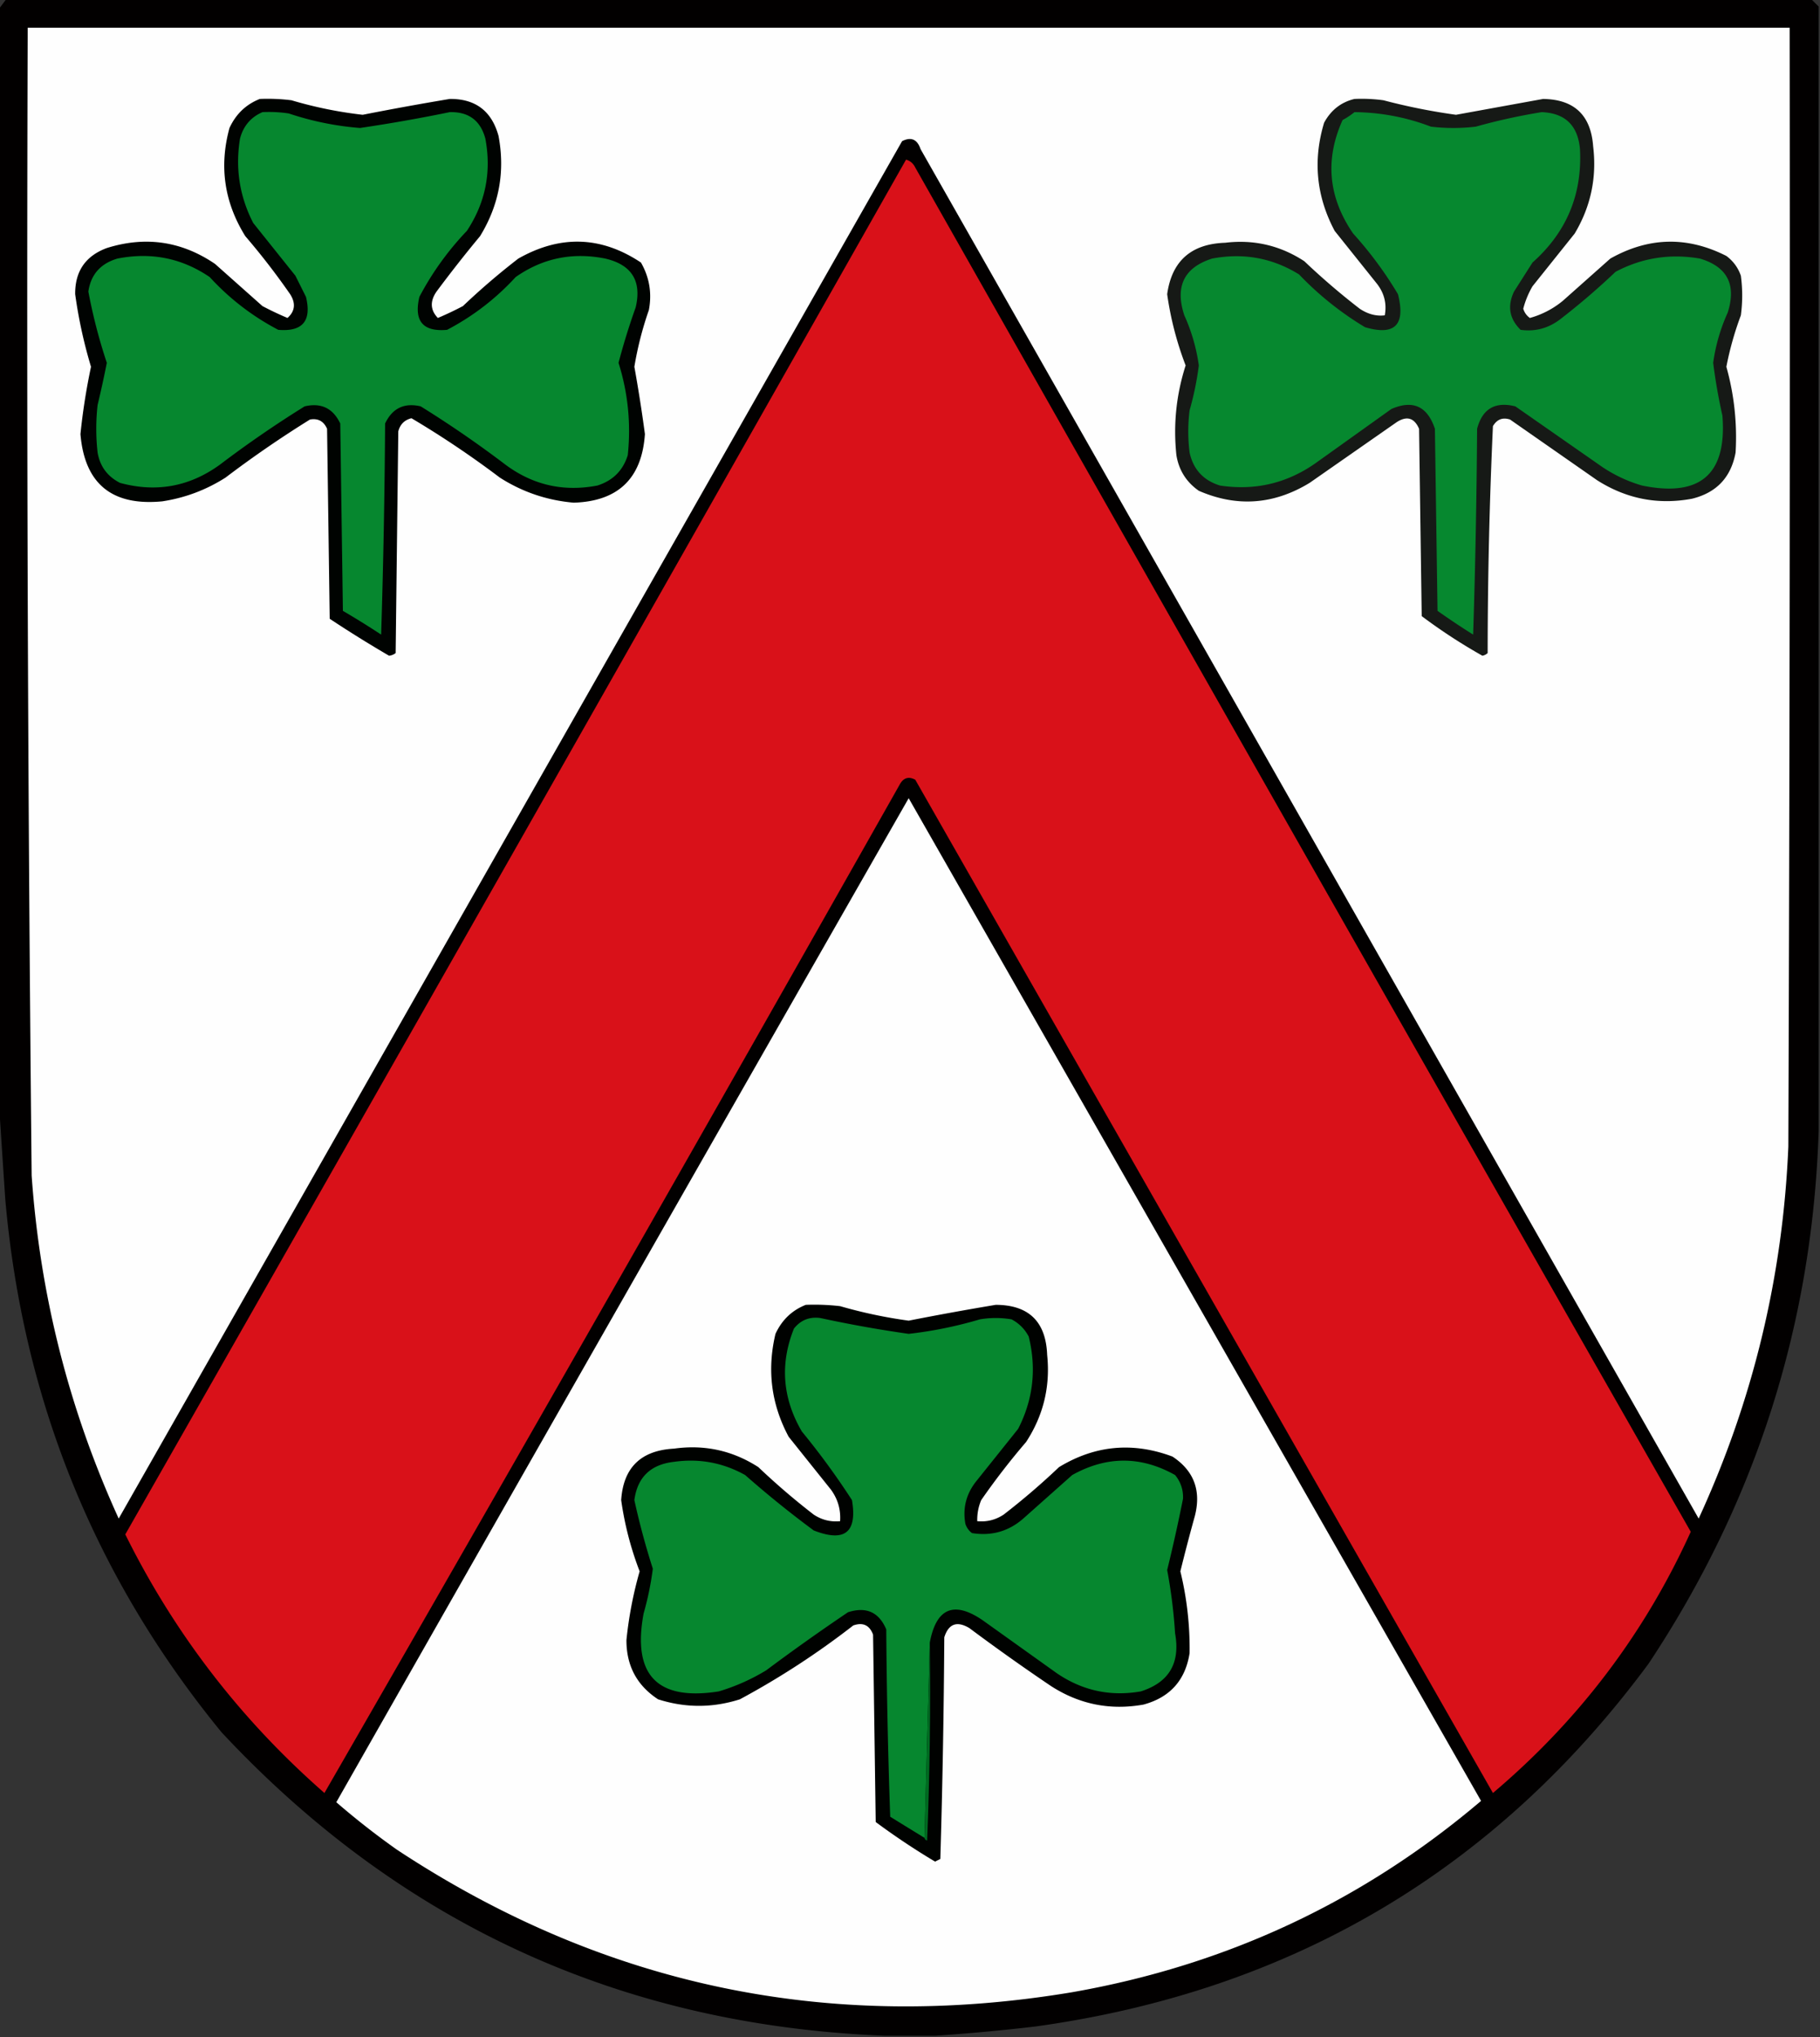 <svg xmlns="http://www.w3.org/2000/svg" width="690" height="772" style="shape-rendering:geometricPrecision;text-rendering:geometricPrecision;image-rendering:optimizeQuality;fill-rule:evenodd;clip-rule:evenodd"><rect width="100%" height="100%" fill="#333333" stroke="none"/><path style="opacity:1" fill="#020000" d="M2.5-.5h684l3 3v426c-2.374 73.515-23.874 140.848-64.5 202-57.862 78.212-135.362 124.045-232.5 137.5a756.958 756.958 0 0 1-38 3.5h-19c-99.743-3.952-183.577-42.285-251.5-115-48.004-58.62-75.337-125.954-82-202-.86-12.822-1.694-25.488-2.5-38V3.5a304.438 304.438 0 0 0 3-4z"/><path style="opacity:1" fill="#fefefe" d="M10.5 10.5h668c.167 141.334 0 282.667-.5 424-2.07 49.28-13.404 96.28-34 141l-295-519c-1.259-3.723-3.592-4.723-7-3l-297 522c-18.827-41.308-29.827-84.642-33-130a32415.537 32415.537 0 0 1-1.5-435z"/><path style="opacity:1" fill="#000301" d="M98.5 37.5a72.442 72.442 0 0 1 12 .5 156.605 156.605 0 0 0 27 5.5 1160.553 1160.553 0 0 1 33-6c9.736-.103 15.902 4.564 18.5 14 2.554 13.573.22 26.24-7 38a497.477 497.477 0 0 0-16.5 21c-2.54 3.671-2.373 7.004.5 10a122.583 122.583 0 0 0 9.5-4.5 268.433 268.433 0 0 1 21-18c15.921-9.032 31.421-8.532 46.5 1.5 3.209 5.614 4.209 11.614 3 18a129.374 129.374 0 0 0-5.5 21.5 566.262 566.262 0 0 1 4 25.5c-1.141 16.807-10.141 25.474-27 26-10.134-.878-19.467-4.044-28-9.5a362.197 362.197 0 0 0-33.5-22.5c-2.653.653-4.32 2.32-5 5l-1 84a4.933 4.933 0 0 1-2.5 1 456.062 456.062 0 0 1-22.5-14l-1-72c-1.276-2.887-3.443-4.054-6.5-3.5a416.379 416.379 0 0 0-32 22c-7.383 4.693-15.383 7.693-24 9-19.09 1.823-29.423-6.677-31-25.5a242.868 242.868 0 0 1 4-25.5 181.788 181.788 0 0 1-6-27.5c-.086-8.667 3.914-14.5 12-17.5 14.67-4.598 28.337-2.598 41 6l18 16a122.583 122.583 0 0 0 9.5 4.5c2.858-2.562 3.191-5.562 1-9a270.058 270.058 0 0 0-17-22c-7.974-12.796-9.974-26.462-6-41 2.437-5.274 6.27-8.94 11.5-11z"/><path style="opacity:.911" fill="#000401" d="M513.5 37.5a60.94 60.94 0 0 1 11 .5 230.993 230.993 0 0 0 27.5 5.5l33-6c11.82.152 18.153 6.152 19 18 1.423 11.799-.911 22.799-7 33l-16 20a33.486 33.486 0 0 0-3.5 8.5c.43 1.434 1.264 2.601 2.5 3.5a33.666 33.666 0 0 0 12.5-6.5l18-16c14.525-8.188 29.192-8.522 44-1 2.606 1.938 4.439 4.438 5.5 7.5.667 5 .667 10 0 15a121.23 121.23 0 0 0-5.5 19.5 98.878 98.878 0 0 1 3.5 32.5c-1.719 9.386-7.219 15.219-16.5 17.5-12.869 2.409-24.869.076-36-7l-33-23c-2.808-.92-4.975-.087-6.5 2.5a1916.08 1916.08 0 0 0-2 86 3.943 3.943 0 0 1-2 1 209.872 209.872 0 0 1-23-15l-1-71c-1.816-4.163-4.649-4.997-8.5-2.5l-33 23c-13.583 8.272-27.583 9.272-42 3-4.739-3.313-7.572-7.813-8.5-13.5-1.227-11.576-.06-22.909 3.5-34a123.075 123.075 0 0 1-7-27c1.752-12.577 9.085-19.077 22-19.5 10.877-1.3 20.877 1.033 30 7a268.433 268.433 0 0 0 21 18c3.093 2.064 6.26 2.897 9.5 2.5.805-4.409-.195-8.409-3-12l-16-20c-6.969-13.106-8.303-26.773-4-41 2.593-4.779 6.427-7.779 11.5-9z"/><path style="opacity:1" fill="#06872f" d="M99.5 42.5c3.35-.165 6.683.002 10 .5a112.13 112.13 0 0 0 27 5.5 609.457 609.457 0 0 0 34-6c7.144-.183 11.644 3.15 13.5 10 2.393 12.67.06 24.338-7 35a110.959 110.959 0 0 0-18 25c-2.162 9.161 1.338 13.327 10.5 12.5 9.807-5.135 18.474-11.802 26-20 10.215-7.161 21.548-9.495 34-7 10.019 2.347 13.852 8.514 11.5 18.5a254.672 254.672 0 0 0-6.5 21c3.592 11.424 4.759 23.091 3.5 35-1.807 5.807-5.64 9.641-11.5 11.5-12.872 2.484-24.539-.182-35-8a416.379 416.379 0 0 0-32-22c-6.24-1.463-10.74.703-13.5 6.5-.167 26.673-.667 53.34-1.5 80a322.585 322.585 0 0 0-14.5-9l-1-71c-2.76-5.797-7.26-7.963-13.5-6.5a416.379 416.379 0 0 0-32 22c-11.527 8.42-24.194 10.754-38 7-4.766-2.429-7.6-6.263-8.5-11.5-.667-6-.667-12 0-18a405.035 405.035 0 0 0 3.5-16 205.05 205.05 0 0 1-7-27c.93-6.438 4.597-10.605 11-12.5 12.775-2.521 24.441-.188 35 7 7.526 8.198 16.193 14.865 26 20 9.216.777 12.716-3.39 10.5-12.5l-4-8-16-20c-5.184-10.065-6.85-20.732-5-32 1.261-4.755 4.095-8.088 8.5-10z"/><path style="opacity:1" fill="#06882f" d="M513.5 42.5a82.924 82.924 0 0 1 29 5.5 72.496 72.496 0 0 0 17 0 224.932 224.932 0 0 1 25-5.5c8.865.363 13.698 5.03 14.5 14 .902 17.198-5.098 31.531-18 43l-7 11c-2.597 5.498-1.764 10.332 2.5 14.5 5.5.762 10.5-.572 15-4a268.433 268.433 0 0 0 21-18c10.016-5.295 20.682-6.962 32-5 10.382 3.101 13.882 9.934 10.5 20.5a68.927 68.927 0 0 0-5.5 19 212.111 212.111 0 0 0 3.5 20c1.774 22.214-8.393 31.047-30.5 26.5a53.902 53.902 0 0 1-15-7l-33-23c-7.664-1.92-12.497.913-14.5 8.5a3045.804 3045.804 0 0 1-1.5 78 290.854 290.854 0 0 1-13.5-9l-1-69c-2.857-8.554-8.357-11.054-16.5-7.5l-28 20c-11.109 8.056-23.443 11.056-37 9-6.267-1.934-10.101-6.1-11.5-12.5a64.218 64.218 0 0 1 0-16 114.497 114.497 0 0 0 3.5-17 69.051 69.051 0 0 0-5.5-19c-3.606-10.927-.106-18.093 10.5-21.5 11.895-2.258 22.895-.258 33 6a119.928 119.928 0 0 0 25 20c11.288 3.333 15.455-.833 12.5-12.5a143.088 143.088 0 0 0-17-23c-9.422-13.712-10.756-28.046-4-43 1.652-.9 3.152-1.9 4.5-3z"/><path style="opacity:1" fill="#d91119" d="M343.5 60.5c1.574.437 2.741 1.437 3.5 3a196347.122 196347.122 0 0 0 294 517c-17.446 38.482-42.446 71.482-75 99l-219-384c-2.585-1.385-4.585-.718-6 2a53663.66 53663.66 0 0 1-218 382c-31.68-27.718-56.847-60.385-75.5-98a203583.924 203583.924 0 0 0 296-521z"/><path style="opacity:1" fill="#fefefe" d="M344.5 302.5a4228843.83 4228843.83 0 0 1 217 380c-44.845 38.081-96.512 62.248-155 72.5-92.586 15.485-177.92-2.515-256-54a297.973 297.973 0 0 1-23-18 208717.26 208717.26 0 0 1 217-380.5z"/><path style="opacity:1" fill="#000200" d="M305.5 494.5a84.902 84.902 0 0 1 13 .5 182.035 182.035 0 0 0 26 5.5 1144.962 1144.962 0 0 1 33-6c12.533.032 19.033 6.365 19.5 19 1.234 11.961-1.433 22.961-8 33a270.137 270.137 0 0 0-17 22 18.991 18.991 0 0 0-1.5 8c3.631.34 6.964-.494 10-2.5a268.433 268.433 0 0 0 21-18c13.64-8.285 27.973-9.618 43-4 8.125 5.36 10.958 12.86 8.5 22.5a736.702 736.702 0 0 0-5.5 21 123.406 123.406 0 0 1 3.5 31c-1.609 10.277-7.443 16.777-17.5 19.5-12.586 2.249-24.253-.085-35-7a798.164 798.164 0 0 1-31-22c-4.715-2.798-7.881-1.631-9.5 3.5a3532.21 3532.21 0 0 1-1.5 84l-2 1a269.426 269.426 0 0 1-22.5-15l-1-71c-1.334-3.604-3.834-4.771-7.5-3.5a307.203 307.203 0 0 1-43 28c-10.347 3.298-20.681 3.298-31 0-8.046-5.253-12.046-12.753-12-22.5a149.194 149.194 0 0 1 5-26 123.019 123.019 0 0 1-7-27c.82-12.318 7.486-18.818 20-19.5 11.569-1.62 22.236.713 32 7a268.433 268.433 0 0 0 21 18c3.036 2.006 6.369 2.84 10 2.5.297-4.411-.869-8.411-3.5-12l-16-20c-6.603-12.318-8.269-25.318-5-39 2.437-5.274 6.271-8.94 11.5-11z"/><path style="opacity:1" fill="#06872f" d="m352.5 622.5-2 74c-4.316-2.64-8.649-5.306-13-8a2523.717 2523.717 0 0 1-1.5-71c-2.779-6.549-7.612-8.716-14.5-6.5a798.164 798.164 0 0 0-31 22 76.434 76.434 0 0 1-18 8c-23.324 3.674-32.824-6.159-28.5-29.5a114.497 114.497 0 0 0 3.5-17 285.77 285.77 0 0 1-7-26c1.157-8.655 6.157-13.488 15-14.5 9.567-1.358 18.567.309 27 5a390.675 390.675 0 0 0 26 21c11.729 4.595 16.562.761 14.5-11.5a286.386 286.386 0 0 0-19-26c-7.363-12.601-8.363-25.601-3-39 2.562-3.221 5.895-4.554 10-4a474.678 474.678 0 0 0 33.5 6 156.16 156.16 0 0 0 27-5.5c4-.667 8-.667 12 0 2.833 1.5 5 3.667 6.5 6.5 3.027 12.229 1.693 23.896-4 35l-16 20c-3.729 4.774-5.062 10.107-4 16a6.978 6.978 0 0 0 2.5 3.5c7.637 1.232 14.304-.768 20-6l18-16c13.048-7.27 26.048-7.27 39 0 2.14 2.615 3.14 5.615 3 9a613.27 613.27 0 0 1-6 27 199.088 199.088 0 0 1 3 24c2.037 11.277-2.296 18.61-13 22-11.608 2.021-22.275-.313-32-7l-28-20c-10.877-7.399-17.544-4.566-20 8.5z"/><path style="opacity:.976" fill="#006d22" d="M352.5 622.5c.333 25.009 0 50.009-1 75-.607-.124-.94-.457-1-1l2-74z"/></svg>